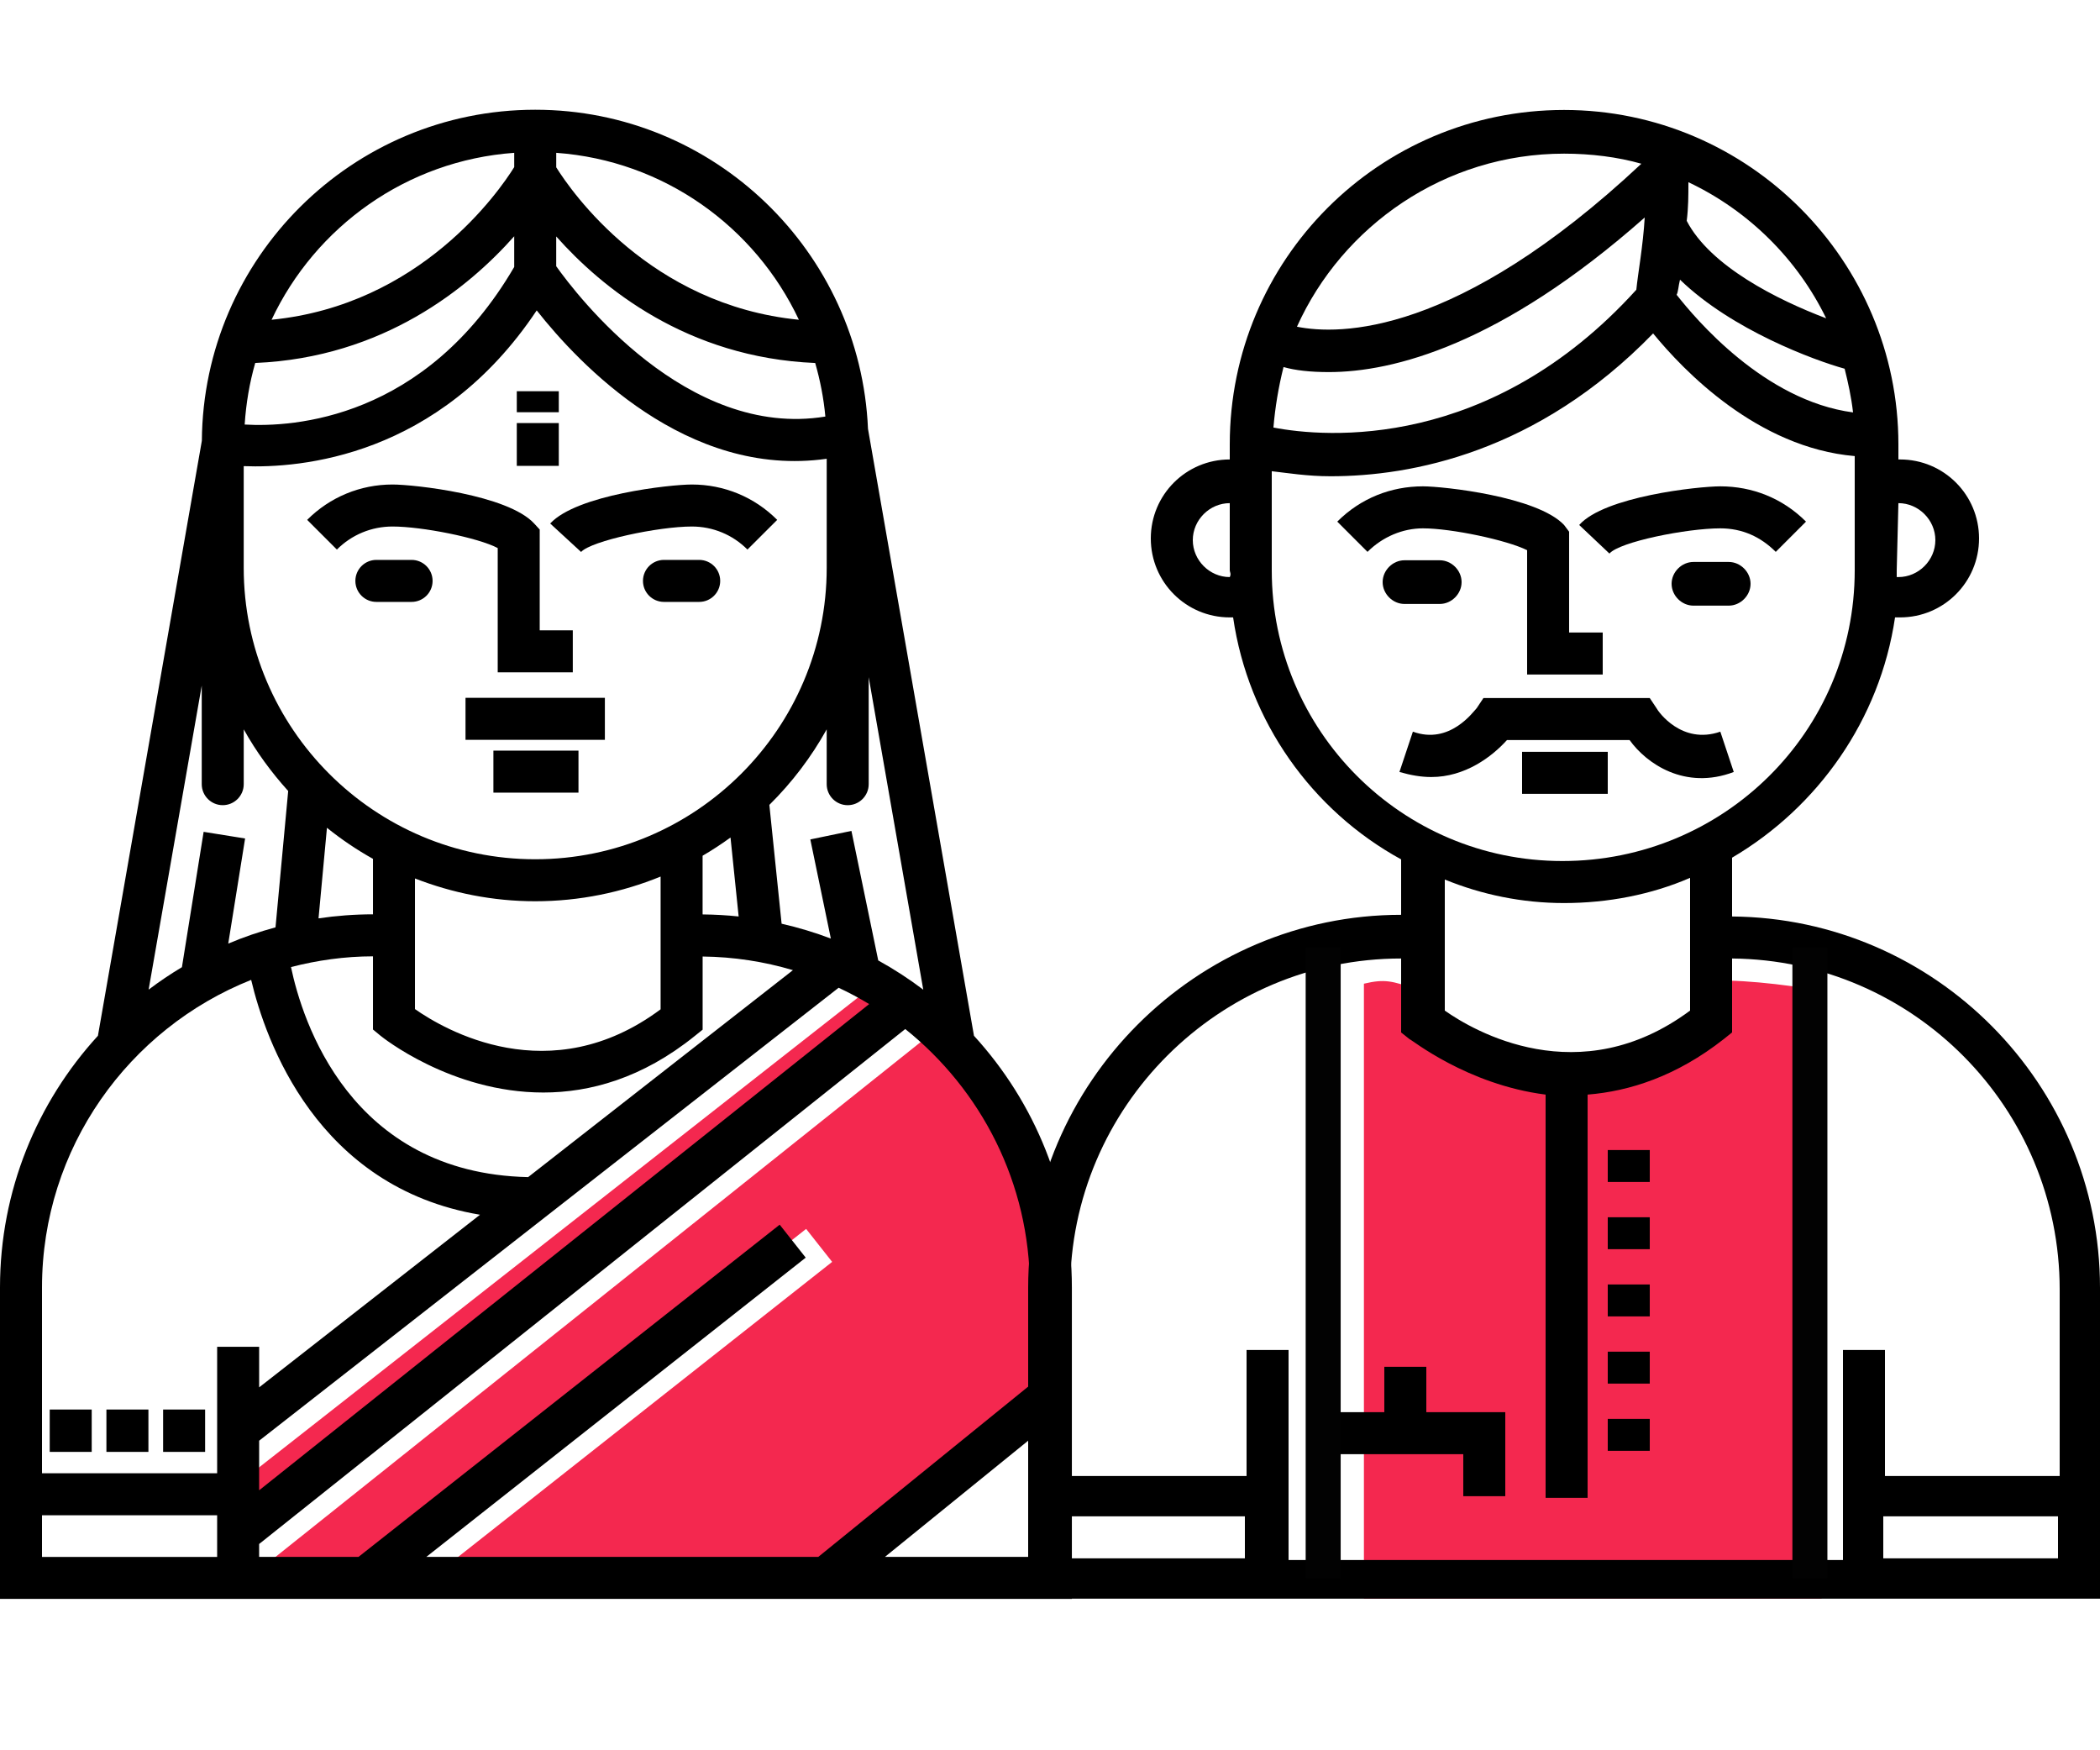 <?xml version="1.0" encoding="utf-8"?>
<!-- Generator: Adobe Illustrator 16.0.0, SVG Export Plug-In . SVG Version: 6.00 Build 0)  -->
<!DOCTYPE svg PUBLIC "-//W3C//DTD SVG 1.1//EN" "http://www.w3.org/Graphics/SVG/1.1/DTD/svg11.dtd">
<svg version="1.1" id="Layer_1" xmlns="http://www.w3.org/2000/svg" xmlns:xlink="http://www.w3.org/1999/xlink" x="0px" y="0px"
	 width="480px" height="400px" viewBox="-86.02 -18.118 480 400" enable-background="new -86.02 -18.118 480 400"
	 xml:space="preserve">
<g>
	<path fill="#F4284F" d="M155.42,277.084v22.342l-48.368,39.232H17.464l86.72-68.391l-5.948-7.537L1.958,338.658h-22.709h-3.512
		l151.198-120.635C144.269,231.903,155.42,253.199,155.42,277.084z"/>
	<path fill="#F4284F" d="M111.706,208.587c2.403,1.125,4.727,2.369,6.98,3.732L-28.575,329.955v-11.336L111.706,208.587z"/>
	<g>
		<path d="M3.702,102.209c6.728,0,19.58,2.557,24.042,4.923v28.4h17.161v-9.6h-7.561V102.9l-1.268-1.378
			c-6.06-6.585-27.456-8.913-32.375-8.913c-7.372,0-14.3,2.868-19.511,8.079l6.793,6.789
			C-5.621,104.079-1.105,102.209,3.702,102.209z"/>
		<path d="M46.799,108.023c2.361-2.565,17.729-5.813,25.313-5.813c4.813,0,9.324,1.87,12.715,5.265l6.797-6.786
			c-5.199-5.211-12.131-8.079-19.508-8.079c-4.918,0-26.311,2.327-32.379,8.913L46.799,108.023z"/>
		<path d="M8.057,109.839H0.008c-2.649,0-4.8,2.15-4.8,4.8c0,2.649,2.15,4.8,4.8,4.8h8.049c2.65,0,4.801-2.15,4.801-4.8
			C12.857,111.99,10.707,109.839,8.057,109.839z"/>
		<path d="M73.797,109.839h-8.052c-2.649,0-4.8,2.15-4.8,4.8c0,2.649,2.15,4.8,4.8,4.8h8.052c2.65,0,4.801-2.15,4.801-4.8
			C78.598,111.99,76.451,109.839,73.797,109.839z"/>
		<rect x="20.383" y="141.358" width="31.854" height="9.6"/>
		<rect x="26.758" y="153.427" width="19.445" height="9.6"/>
		<path d="M136.604,218.596L112.378,79.891C110.635,39.395,77.234,6.962,36.315,6.962c-41.837,0-75.878,33.88-76.197,75.644
			l-23.755,135.986c-13.893,15.176-22.383,35.373-22.383,57.52v71.174h245v-71.17C158.98,253.969,150.49,233.775,136.604,218.596z
			 M149.38,298.455l-48.368,39.234H11.424l86.72-68.391l-5.948-7.537l-96.277,75.928h-22.709v-2.949l147.687-117.688
			c17.333,13.881,28.481,35.178,28.481,59.063v22.34H149.38z M-39.475,171.986l-4.961,30.931c-2.635,1.575-5.177,3.287-7.611,5.13
			l12.139-69.489v22.533c0,2.649,2.15,4.8,4.8,4.8s4.8-2.15,4.8-4.8v-12.526c2.838,5.096,6.278,9.792,10.16,14.085l-2.898,31.162
			c-3.706,1.006-7.315,2.239-10.803,3.713l3.852-24.02L-39.475,171.986z M114.721,201.377l-6.129-29.603l-9.396,1.947l4.692,22.656
			c-3.641-1.382-7.399-2.515-11.255-3.395l-2.799-27.156c5.146-5.081,9.562-10.89,13.105-17.257v12.526c0,2.649,2.15,4.8,4.8,4.8
			s4.8-2.15,4.8-4.8v-24.449l12.473,71.413C121.756,205.594,118.318,203.362,114.721,201.377z M-0.768,190.836
			c-4.228,0.004-8.383,0.323-12.445,0.922l1.924-20.698c3.295,2.646,6.809,5.026,10.521,7.1V190.836z M-30.309,88.412
			c12.775,0.503,44.563-1.974,66.966-35.593c9.661,12.261,34.368,38.442,66.286,33.907v14.365v10.541
			c0,36.733-29.887,66.62-66.628,66.62s-66.628-29.887-66.628-66.62V88.412H-30.309z M8.832,182.642
			c8.541,3.317,17.787,5.207,27.487,5.207c10.138,0,19.799-2.028,28.657-5.641v30.336c-25.305,18.854-49.509,4.608-56.145-0.05
			V182.642z M74.573,177.45c2.2-1.283,4.327-2.676,6.382-4.167l1.859,18.044c-2.711-0.288-5.465-0.442-8.241-0.469V177.45z
			 M102.632,77.077C70.964,82.276,45.77,49.279,41.115,42.724v-6.808c10.376,11.681,29.845,27.698,59.197,28.923
			C101.445,68.786,102.248,72.868,102.632,77.077z M31.516,42.889C11.117,77.802-19.115,79.553-30.094,78.904
			c0.311-4.846,1.117-9.554,2.412-14.07c29.364-1.236,48.833-17.276,59.197-28.958V42.889L31.516,42.889z M-0.768,200.437v16.723
			l1.743,1.44c0.238,0.196,16.048,12.96,37.183,12.96c10.633,0,22.614-3.233,34.633-12.925l1.79-1.44v-16.716
			c7.161,0.081,14.085,1.167,20.644,3.118l-60.529,47.298c-40.754-0.902-51.648-35.809-54.202-48.008
			C-13.505,201.347-7.246,200.44-0.768,200.437z M105.666,207.617c2.403,1.125,4.727,2.369,6.98,3.732L-26.787,322.467v-11.334
			L105.666,207.617z M96.58,54.958c-34.025-3.356-51.971-29.253-55.461-34.836v-3.314C65.695,18.57,86.573,33.688,96.58,54.958z
			 M31.516,16.808v3.268c-3.426,5.491-21.362,31.507-55.461,34.882C-13.938,33.688,6.943,18.57,31.516,16.808z M-28.611,205.82
			c3.26,13.813,14.987,47.404,52.309,53.672l-50.484,39.451v-9.266h-9.6v28.896H-76.42v-42.459
			C-76.42,244.23-56.574,216.952-28.611,205.82z M-76.42,328.174h40.033v9.516H-76.42V328.174z M116.249,337.689l33.131-26.873
			v26.873H116.249z"/>
		<rect x="32.104" y="78.566" width="9.6" height="9.784"/>
		<rect x="32.104" y="71.29" width="9.6" height="4.8"/>
		<rect x="-74.656" y="304.008" width="9.6" height="9.682"/>
		<rect x="-61.697" y="304.008" width="9.601" height="9.682"/>
		<rect x="-48.736" y="304.008" width="9.6" height="9.682"/>
	</g>
</g>
<g>
	<path fill="#F4284F" d="M330.359,347.235H225.732V206.691c4.85-1.152,6.502-0.582,11.752,1.168
		c4.504,3.456,9.727,9.2,13.539,14.191c6.582,9.217,14.57,5.415,20.461,6.184c10.738,1.536,27.467-0.007,31.625-10.375
		c2.078-5.376-1.146-7.38,1.625-11.604c3.875-0.875,17.656,0.567,25.625,2.104C330.359,255.208,330.359,300.388,330.359,347.235z"/>
	<g>
		<path d="M263.035,107.619v28.416h17.281v-9.6h-7.682v-23.04l-1.15-1.536c-6.145-6.528-27.648-8.832-32.258-8.832
			c-7.295,0-14.207,2.688-19.584,8.064l6.912,6.911c3.457-3.455,8.064-5.375,12.672-5.375
			C245.756,102.627,258.428,105.315,263.035,107.619z"/>
		<path d="M307.195,102.627c4.992,0,9.217,1.921,12.672,5.376l6.912-6.911c-5.375-5.376-12.287-8.064-19.584-8.064
			c-4.992,0-26.496,2.304-32.256,8.832l6.912,6.528C284.156,105.699,299.516,102.627,307.195,102.627z"/>
		<path d="M243.068,119.907c2.688,0,4.99-2.304,4.99-4.992c0-2.688-2.303-4.991-4.99-4.991h-8.064c-2.688,0-4.992,2.304-4.992,4.991
			c0,2.688,2.305,4.992,4.992,4.992H243.068z"/>
		<path d="M309.115,110.308h-8.064c-2.688,0-4.992,2.304-4.992,4.992c0,2.688,2.305,4.991,4.992,4.991h8.064
			c2.688,0,4.992-2.304,4.992-4.991C314.107,112.611,311.803,110.308,309.115,110.308z"/>
		<path d="M310.268,158.308l-3.072-9.216c-8.832,3.071-14.207-4.608-14.592-5.376l-1.535-2.305H255.74h-2.689l-1.535,2.305
			c-0.768,0.768-6.145,8.447-14.592,5.376l-3.072,9.216c2.688,0.768,4.992,1.151,7.297,1.151c7.68,0,13.822-4.607,17.279-8.448
			h28.031C290.299,156.388,299.131,162.531,310.268,158.308z"/>
		<rect x="261.883" y="153.699" width="19.584" height="9.601"/>
		<path d="M309.883,191.331v-13.439c19.584-11.521,33.793-31.488,37.248-54.912c0.385,0,0.77,0,1.152,0
			c9.984,0,18.049-8.064,18.049-18.048c0-9.984-8.064-18.048-18.049-18.048H347.9v-3.456c0-41.856-34.178-76.416-76.416-76.416
			c-42.24,0-76.416,34.176-76.416,76.416v3.456l0,0c-9.984,0-18.049,8.063-18.049,18.048c0,9.983,8.064,18.048,18.049,18.048
			c0.383,0,0.768,0,0.768,0c3.455,23.808,18.047,44.16,38.4,55.296v12.672c-46.85,0-85.248,38.4-85.248,85.249v71.039H393.98
			v-71.039C393.98,229.731,356.348,191.716,309.883,191.331z M287.996,48.1c-33.408,36.864-71.041,33.792-82.945,31.488
			c0.385-4.608,1.152-9.217,2.305-13.824c2.688,0.768,6.145,1.152,10.367,1.152c14.594,0,39.168-6.145,72.193-35.328
			C289.531,38.115,288.379,44.26,287.996,48.1z M297.98,45.795c11.902,11.521,30.719,18.433,37.631,20.353
			c0.768,3.071,1.537,6.528,1.92,9.984c-20.352-2.688-36.096-21.505-40.32-26.88C297.596,48.483,297.596,47.332,297.98,45.795z
			 M347.9,96.867c4.607,0,8.447,3.84,8.447,8.448s-3.84,8.448-8.447,8.448h-0.385c0-0.384,0-1.152,0-1.536L347.9,96.867
			L347.9,96.867z M331.387,54.627c-11.135-4.224-26.496-11.903-31.871-22.271c0.385-3.072,0.385-5.76,0.385-8.832
			C313.723,30.051,324.859,41.188,331.387,54.627z M271.484,16.996c6.143,0,12.287,0.768,17.664,2.303
			c-42.24,39.553-69.121,39.169-78.721,37.248C220.795,33.508,244.219,16.996,271.484,16.996z M195.068,113.764
			c-4.609,0-8.449-3.84-8.449-8.448s3.84-8.448,8.449-8.448l0,0v15.36C195.068,112.611,195.451,112.995,195.068,113.764
			C195.451,113.764,195.068,113.764,195.068,113.764z M204.668,112.228V89.571c3.455,0.384,8.064,1.152,13.439,1.152
			c18.432,0,47.232-5.376,73.729-32.64c6.912,8.447,23.807,26.111,46.08,28.031v26.112c0,36.863-29.953,66.432-66.816,66.432
			S204.668,148.707,204.668,112.228z M271.484,188.26c9.982,0,19.967-1.92,28.799-5.761v30.336
			c-25.344,18.816-49.535,4.608-56.064,0v-29.951C252.668,186.34,261.883,188.26,271.484,188.26z M234.236,200.932v16.896
			l1.92,1.536c0.383,0,13.055,10.368,31.104,12.672v92.161h9.6v-92.161c9.6-0.768,20.352-4.224,31.104-12.672l1.92-1.536v-16.896
			c41.473,0.384,74.881,34.176,74.881,75.647v42.625h-39.936v-28.801h-9.6v48H208.508v-48h-9.6v28.801h-40.32v-42.625
			C158.588,234.723,192.764,200.932,234.236,200.932z M158.588,328.419h39.936v9.602h-39.936V328.419z M344.443,338.021v-9.602
			h39.936v9.602H344.443z"/>
		<rect x="281.467" y="244.708" width="9.602" height="7.295"/>
		<rect x="281.467" y="260.067" width="9.602" height="7.297"/>
		<rect x="281.467" y="275.429" width="9.602" height="7.295"/>
		<rect x="281.467" y="290.788" width="9.602" height="7.295"/>
		<rect x="281.467" y="306.147" width="9.602" height="7.297"/>
		<polygon points="248.443,323.812 258.043,323.812 258.043,304.612 239.996,304.612 239.996,294.243 230.395,294.243 
			230.395,304.612 218.107,304.612 218.107,314.212 248.443,314.212 		"/>
	</g>
	<line fill="none" stroke="#020202" stroke-width="8" stroke-miterlimit="10" x1="216.42" y1="198.476" x2="216.42" y2="342.526"/>
	
		<line fill="none" stroke="#020202" stroke-width="8" stroke-miterlimit="10" x1="327.672" y1="198.476" x2="327.672" y2="342.526"/>
</g>
</svg>
